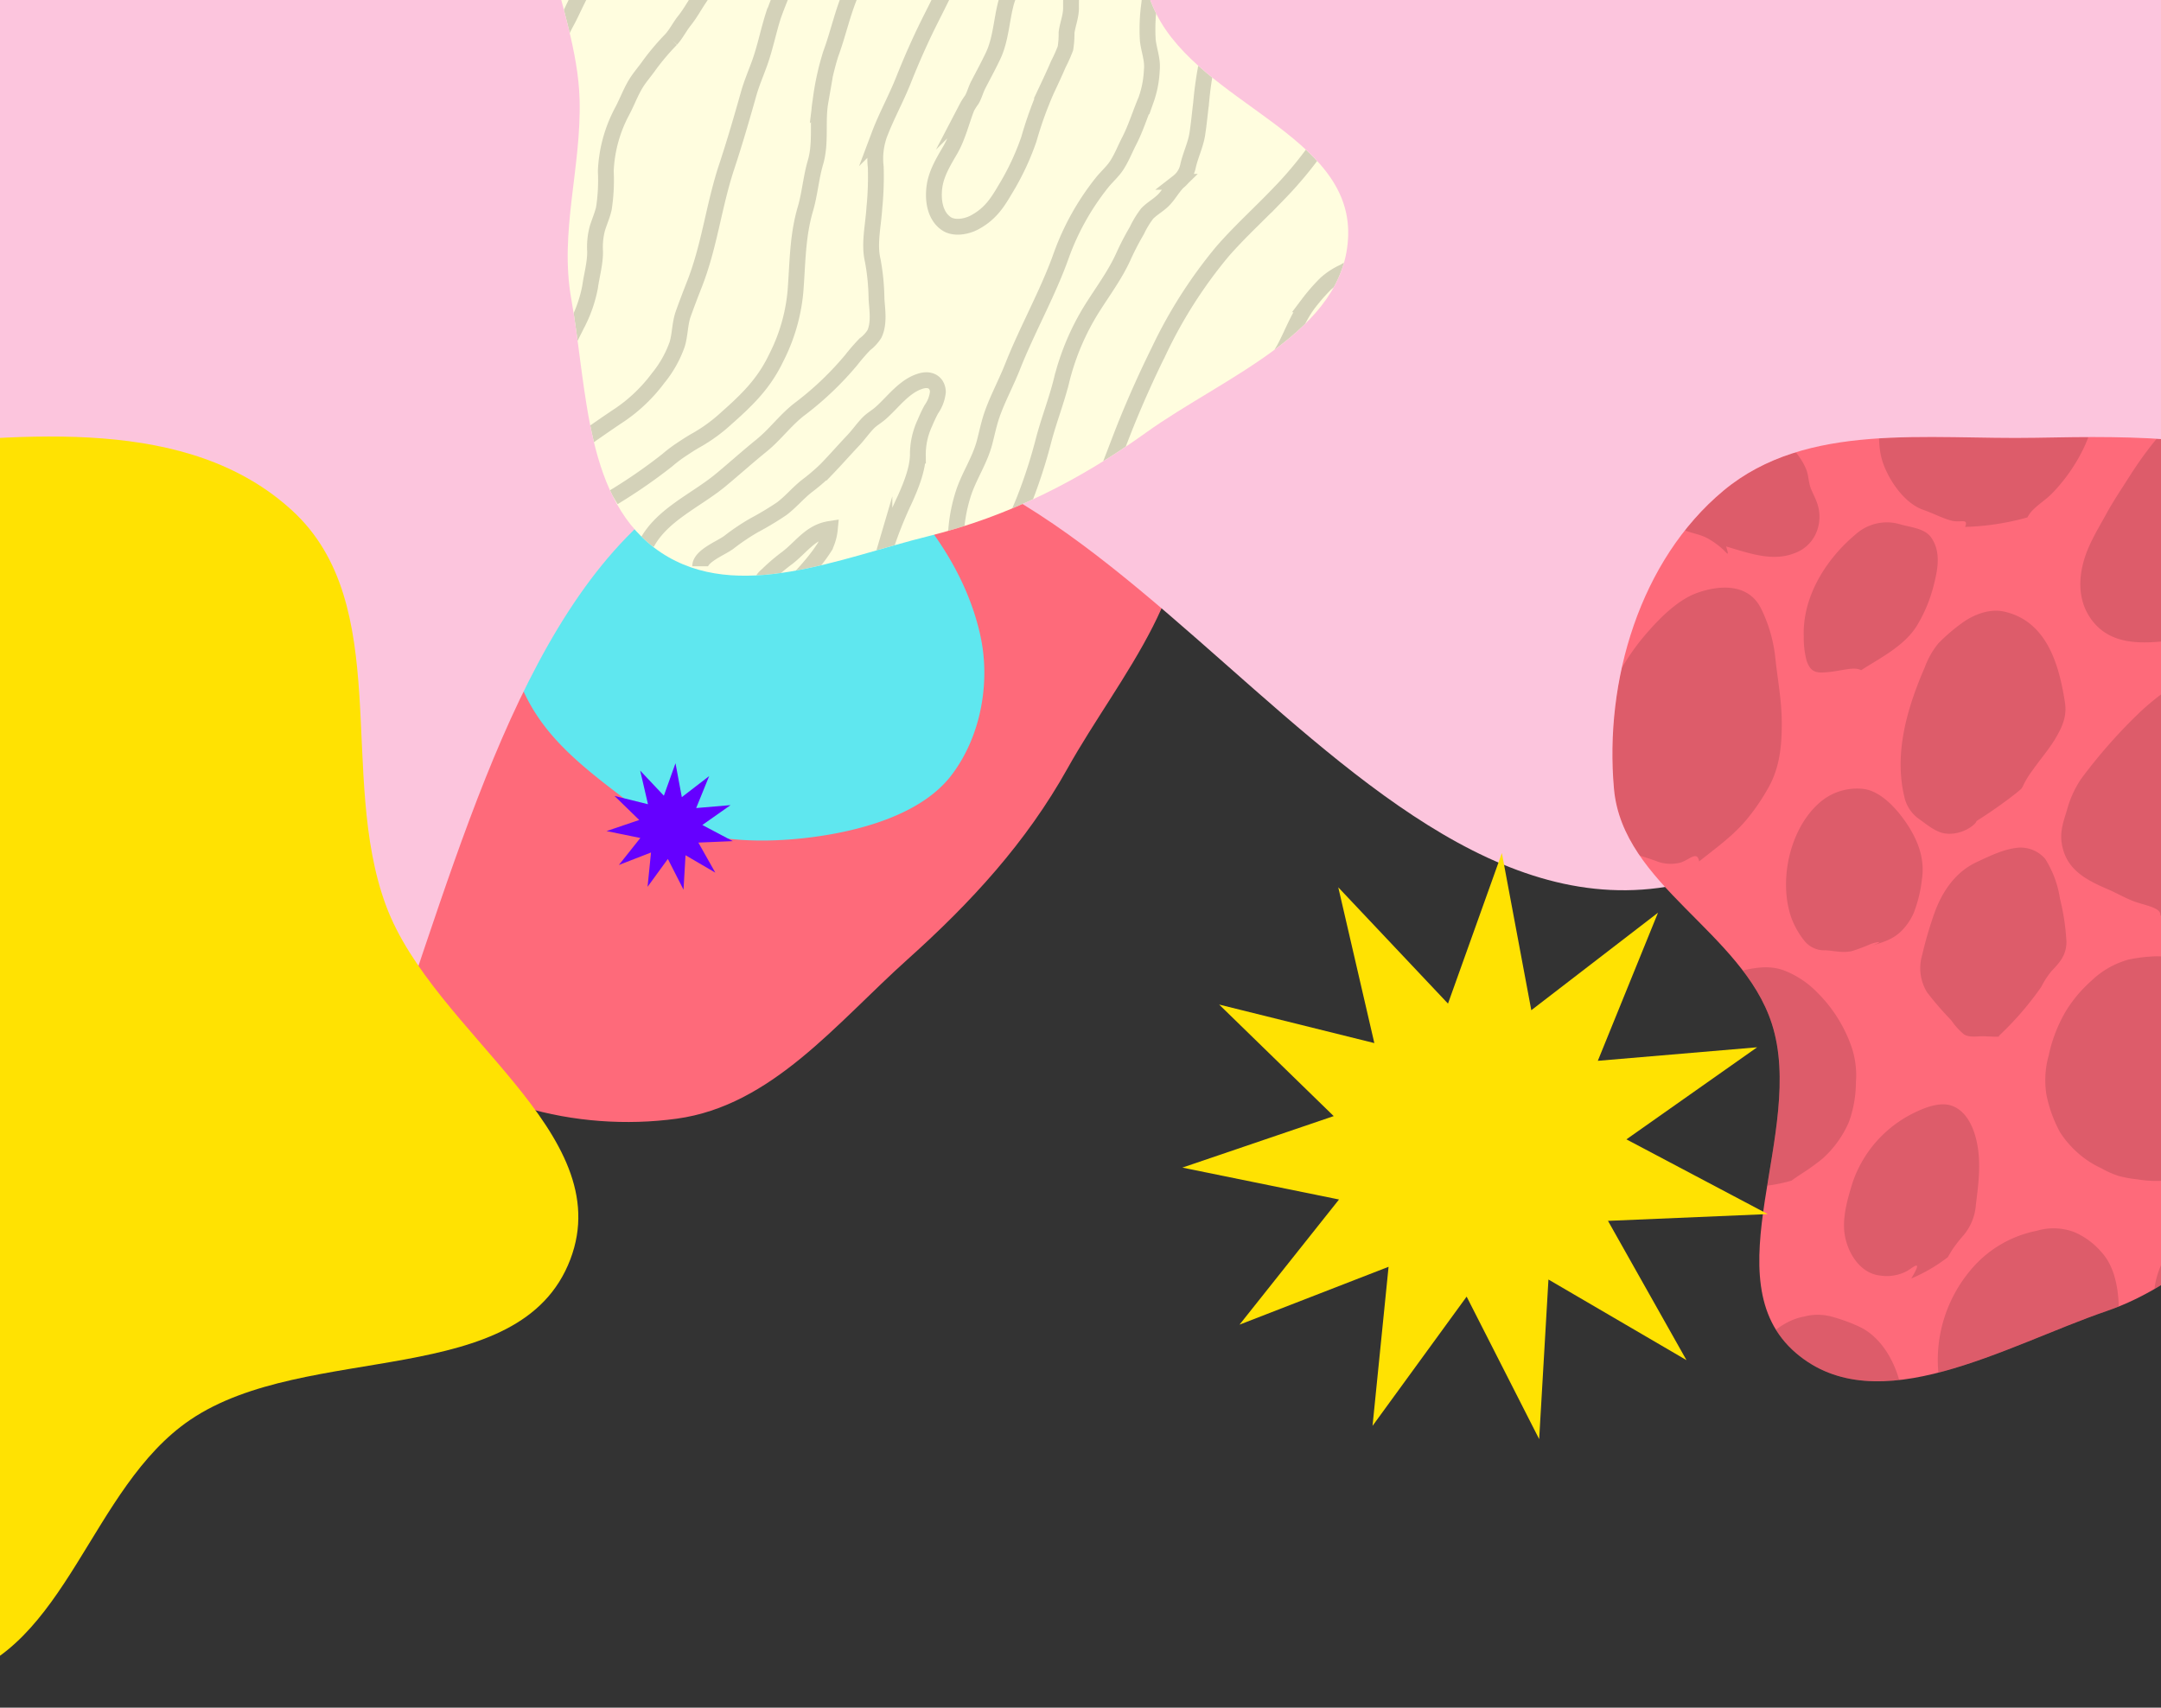 <svg xmlns="http://www.w3.org/2000/svg" xmlns:xlink="http://www.w3.org/1999/xlink" width="410" height="324" viewBox="0 0 410 324">
  <rect x="0" y="0" width="410" height="324" fill="#333333" stroke="none"/>
  <defs>
    <clipPath id="clip-path">
      <rect id="Rectangle_256" data-name="Rectangle 256" width="410" height="324" transform="translate(-1088 1720)" fill="none" stroke="#707070" stroke-width="1"/>
    </clipPath>
    <clipPath id="clip-path-2">
      <path id="Tracé_317" data-name="Tracé 317" d="M5364.144,6842.622c10.5-11.969,16.383-26.812,29.107-36.377,16.255-12.217,34.855-33.623,53.624-25.8,19.758,8.233,11.11,40.664,23.655,58.008,10.748,14.861,35.029,16.247,42.249,33.109,8.109,18.942,8.716,42.829-2.271,60.264-10.951,17.375-33.855,21.133-53.264,27.854-18.111,6.271-36.26,12.354-55.246,9.716-20.41-2.84-40.552-10.206-54.868-25.027-14.825-15.35-28.226-36.31-24.707-57.356,3.434-20.529,28-28.738,41.72-44.388" transform="translate(-5321.856 -6778.767)" fill="none"/>
    </clipPath>
    <clipPath id="clip-path-3">
      <path id="Tracé_315" data-name="Tracé 315" d="M6851.621,7358.639c18.116-2.738,30.467,18.443,43.575,31.243,11.168,10.908,20.183,22.937,26.51,37.206,7.041,15.876,18.836,33.49,11.9,49.412-6.958,15.976-28.021,19.114-44.373,25.134-12.168,4.48-24.913,2.432-37.614,5.05-17.583,3.621-33.955,19.222-50.856,13.174-17.3-6.193-26.289-25.611-32.372-42.954-6.188-17.648-11.976-38.96-1.869-54.693,10-15.569,35.316-9.388,50.143-20.461,15.194-11.353,16.2-40.278,34.956-43.11" transform="translate(-6761.031 -7358.397)" fill="none"/>
    </clipPath>
  </defs>
  <g id="Groupe_de_masques_17" data-name="Groupe de masques 17" transform="translate(1088 -1720)" clip-path="url(#clip-path)">
    <path id="Tracé_319" data-name="Tracé 319" d="M6209.468,5721.232c-19.007,2.6-40.509-2.839-53.536-16.922-12.5-13.511-8.552-34.494-10.9-52.747-1.849-14.347-4.864-28.283-1.342-42.313,3.729-14.854,10.329-29.009,21.795-39.163,12.266-10.857,27.619-18.38,43.984-19.067,16.788-.7,31.811,7.565,46.743,15.266,17.775,9.167,42.023,14.471,47.948,33.571,5.931,19.118-10.759,37.392-20.514,54.869-7.87,14.1-18.314,25.459-30.337,36.241-13.553,12.152-25.8,27.793-43.84,30.265" transform="translate(-7169.08 -3788.979)" fill="#fe6a7a"/>
    <path id="Tracé_2275" data-name="Tracé 2275" d="M6291.779,6012.805c-8.442-3.651-13.756-5.8-22.814-3.842a34.6,34.6,0,0,0-7.848,2.717c-5.9,2.841-11.282,7.447-16.235,11.71-8.7,7.5-12.667,17.756-14.211,29.025-1.35,9.883-1.465,24.488,5.423,32.612,5.979,7.047,15.655,11.012,24.717,10.993,23.114-.041,47.882-18.676,56.312-39.986a47.625,47.625,0,0,0,3.044-15.982c.025-5.265-2.3-8.119-5.837-11.574-3.711-3.633-6.649-7.93-11.42-10.375-3.456-1.769-7.41-2.585-11.024-3.991C6288.517,6012.8,6284.563,6010.241,6291.779,6012.805Z" transform="matrix(-0.208, -0.978, 0.978, -0.208, -5561.626, 9231.786)" fill="#5fe7ef"/>
    <path id="Tracé_320" data-name="Tracé 320" d="M6546.916,6617.352c55.893-13.488,31.84,118,71.07,160.767,46.383,50.563,162.532,27.542,168.65,100.555,6,71.559-106.755,84.52-148.265,142.8-34.4,48.3-25.757,122.653-68.684,161.851-49.268,44.994,38.205-109.661,0-161.851-52.32-71.485-103.9,19.96-156.19-51.55-50.6-69.2-186.984,42.481-239.843-24.611-38.965-49.454,20.5-154.586,77.718-181.164,64.2-29.825,127.343,87.952,190.921,56.373,65.884-32.732,34.624-186.286,104.622-203.174" transform="translate(4616.467 9361.924) rotate(-173)" fill="#fcc5dd"/>
    <g id="Groupe_398" data-name="Groupe 398" transform="matrix(-0.951, -0.309, 0.309, -0.951, -628.89, 2016.936)">
      <g id="Groupe_104" data-name="Groupe 104" clip-path="url(#clip-path-2)">
        <path id="Tracé_317-2" data-name="Tracé 317" d="M5216.939,6507.723c16.733-19.079,26.117-42.743,46.4-57.992,25.913-19.474,55.566-53.6,85.487-41.133,31.5,13.126,17.712,64.825,37.712,92.476,17.135,23.692,55.845,25.9,67.354,52.785,12.928,30.2,13.895,68.28-3.62,96.073-17.458,27.7-53.973,33.691-84.916,44.4-28.874,10-57.806,19.7-88.072,15.488-32.538-4.524-64.649-16.27-87.474-39.9-23.634-24.47-45-57.886-39.386-91.44,5.473-32.729,44.632-45.814,66.51-70.764" transform="translate(-5183.256 -6478.902)" fill="#fe6a7a"/>
        <g id="Groupe_103" data-name="Groupe 103" transform="translate(-73.388 -40.42)" opacity="0.13">
          <path id="Tracé_590" data-name="Tracé 590" d="M5368.244,7336.569a9.571,9.571,0,0,0-1.449,2.55c-.25.849-.5,1.7-.752,2.548a15.659,15.659,0,0,0-.559,5.667,8.578,8.578,0,0,0,1.537,4.407,8.468,8.468,0,0,0,3.152,2.65,13.686,13.686,0,0,0,4.442,1.424,9.5,9.5,0,0,0,3.989-.393,10.476,10.476,0,0,0,3.732-1.988,17.861,17.861,0,0,0,3.368-4.169,17.133,17.133,0,0,0,1.155-1.985,12.123,12.123,0,0,0,.827-2.506,11.262,11.262,0,0,0-6.453-12.787,8.35,8.35,0,0,0-6.594.079c-.6.254-1.119.646-1.705.927-.508.248-.993.544-1.474.842a13.646,13.646,0,0,0-2.032,1.227A7.647,7.647,0,0,0,5368.244,7336.569Z" transform="translate(-5283.513 -7182.77)"/>
          <path id="Tracé_591" data-name="Tracé 591" d="M5420.919,7145.935a20.708,20.708,0,0,0-1.478,2.069,19.534,19.534,0,0,0-1.085,2.238c-.4.956-.8,1.9-1.237,2.837-.541,1.15-.962,2.349-1.515,3.5a7.423,7.423,0,0,0-.872,2.447,6.655,6.655,0,0,0,.3,2.071,8.223,8.223,0,0,0,1.61,3.671,10.087,10.087,0,0,0,1.69,1.361,12.338,12.338,0,0,0,2.375,1.375c.927.387,1.9.641,2.835,1.024a13.816,13.816,0,0,0,2.161.706c1.7.4,3.222,1.2,5.024,1.153a4.252,4.252,0,0,0,1.792-.318,14.859,14.859,0,0,0,2.359-1.409,12.439,12.439,0,0,0,1.7-1.474c.872-.894,1.756-1.775,2.6-2.7a37.1,37.1,0,0,0,4.376-5.837,32.151,32.151,0,0,0,2.819-5.529,15.188,15.188,0,0,0,.832-5.853,8.014,8.014,0,0,0-1.472-4.8,23.054,23.054,0,0,0-3.38-3.171c-.6-.489-1.23-.956-1.871-1.395a11.7,11.7,0,0,0-2.158-1.257,9.137,9.137,0,0,0-7.842.618,13.321,13.321,0,0,0-1.891,1.26c-.682.563-1.337,1.156-2.027,1.707a29.473,29.473,0,0,0-2.827,2.481c-.427.438-.874.86-1.316,1.282-.328.315-.574.688-.887,1.019a6.738,6.738,0,0,0-.462.53C5420.866,7145.8,5420.837,7146.134,5420.919,7145.935Z" transform="translate(-5323.157 -7025.685)"/>
          <path id="Tracé_592" data-name="Tracé 592" d="M5488.042,7283.625c-.192,1.147-.3,2.295-.534,3.434a22.321,22.321,0,0,0-.389,2.872c-.08,1.14-.209,2.262-.388,3.392-.131.826-.358,1.627-.458,2.458q-.325,2.73-.548,5.474a29.991,29.991,0,0,0,0,3.58,19.258,19.258,0,0,0,.531,4.373,10.807,10.807,0,0,0,3.444,5.5,4.307,4.307,0,0,0,2.122.981,10.312,10.312,0,0,0,3.063-.123,20.021,20.021,0,0,0,2.781-.662,34.051,34.051,0,0,0,3.145-1.31,17.11,17.11,0,0,0,3.158-1.84,31.072,31.072,0,0,0,3.462-2.6,30.015,30.015,0,0,0,4.364-5c.638-.963,1.214-1.951,1.873-2.9.8-1.146,1.557-2.326,2.253-3.538.654-1.14,1.216-2.342,1.828-3.506a30.493,30.493,0,0,0,1.477-3.185,21.784,21.784,0,0,0,1.164-4.139,23.349,23.349,0,0,0,.426-5.823,14.632,14.632,0,0,0-.909-4.225,12.694,12.694,0,0,0-1.462-2.593,10.49,10.49,0,0,0-1.756-2.024,11.159,11.159,0,0,0-3.042-1.812,16.224,16.224,0,0,0-2.572-.744,8.574,8.574,0,0,0-2.923-.212,9.89,9.89,0,0,0-2.831.946,23.452,23.452,0,0,0-3.6,2.189c-1.789,1.274-3.6,2.521-5.367,3.827-1.567,1.16-3.3,2.053-4.813,3.3a17.5,17.5,0,0,0-2.739,2.678A3.82,3.82,0,0,0,5488.042,7283.625Z" transform="translate(-5380.219 -7132.952)"/>
          <path id="Tracé_593" data-name="Tracé 593" d="M5611,7053.887c-.915.375-3.361.922-3.821,1.971a10.137,10.137,0,0,0-.334,1.16c-.239.811-.594,1.583-.862,2.385-1.035,3.1-.546,6.205-.16,9.332a24.14,24.14,0,0,0,1.163,5.955,28.584,28.584,0,0,0,3.112,6.195,25.291,25.291,0,0,0,4.018,4.332,29.943,29.943,0,0,0,5.347,3.264,9.9,9.9,0,0,0,2.769,1.195,18.99,18.99,0,0,0,3.436.27,18.625,18.625,0,0,0,7.47-.866,29.22,29.22,0,0,0,4.78-2.2,16.442,16.442,0,0,0,5.448-5.961A25.836,25.836,0,0,0,5646.2,7074a27.992,27.992,0,0,0,.522-9.1,17.37,17.37,0,0,0-1.918-7.276,25.3,25.3,0,0,0-4.584-5.89,18.576,18.576,0,0,0-4.266-2.637,17.823,17.823,0,0,0-5.339-1.479,17.075,17.075,0,0,0-3.57-.372,21.287,21.287,0,0,0-3.544.474,22.078,22.078,0,0,0-5.927,1.751c-1.343.7-2.6,1.5-3.965,2.152-.8.378-1.565.791-2.33,1.229C5610.654,7053.213,5610.04,7053.613,5611,7053.887Z" transform="translate(-5476.481 -6954.272)"/>
          <path id="Tracé_594" data-name="Tracé 594" d="M5455.936,6920.327a28.654,28.654,0,0,0-3.46,1.39,5.936,5.936,0,0,0-1.693,1.484c-.864.958-1.714,1.925-2.528,2.931a29.273,29.273,0,0,0-4.791,14.049,11.7,11.7,0,0,0,1.813,6.06,14.05,14.05,0,0,0,7.581,6.125,10.415,10.415,0,0,0,2.885.3c.576.011,1.148.1,1.725.076a17.748,17.748,0,0,0,5.2-1.362,38.9,38.9,0,0,0,5.767-2.92,36.429,36.429,0,0,0,5.378-3.848,27.123,27.123,0,0,0,4.92-5.161,30.762,30.762,0,0,0,4.277-8.784c1.273-4.43,1.813-9.809-1.17-13.557a8.493,8.493,0,0,0-3.2-2.369,14.206,14.206,0,0,0-5.239-1.458,14.529,14.529,0,0,0-2.73.208c-.9.129-1.831.172-2.722.369a29.417,29.417,0,0,0-5.193,1.945,15.975,15.975,0,0,0-2.51,1.3c-.883.584-1.655,1.319-2.538,1.9C5456.241,6919.987,5454.577,6920.568,5455.936,6920.327Z" transform="translate(-5346.273 -6846.529)"/>
          <path id="Tracé_595" data-name="Tracé 595" d="M5272.479,7228.5c-1.291.919-3.675,2.1-4.334,3.823a13.275,13.275,0,0,1-.968,1.939,11.051,11.051,0,0,0-1.011,1.992,13.083,13.083,0,0,0-.456,3.162c-.131,1.812-.177,3.936.7,5.563a9.871,9.871,0,0,0,2.59,2.976,11.141,11.141,0,0,0,8.213,1.833c3.746-.617,6.575-4.383,8.428-7.441a55.533,55.533,0,0,0,3.512-6.315,21.979,21.979,0,0,0,1.449-5.9,8.737,8.737,0,0,0-.5-5.095,5.486,5.486,0,0,0-3.441-2.6,14.139,14.139,0,0,0-4.829-.2,11.29,11.29,0,0,0-5.4,1.616C5273.413,7225.826,5270.512,7228.56,5272.479,7228.5Z" transform="translate(-5203.253 -7094.93)"/>
          <path id="Tracé_596" data-name="Tracé 596" d="M5278.637,7014.185a29.77,29.77,0,0,0-3.5,4.664q-.335,1.072-.565,2.169c-.425,1.855-.763,3.729-1.192,5.581-.646,2.77-1.341,5.56-1.053,8.414.47,4.632,5.2,7.777,9.293,8.959,1.463.423,2.956.7,4.43,1.078a24.044,24.044,0,0,0,3.331.727,7.292,7.292,0,0,0,2.876-.143,20.937,20.937,0,0,0,2.382-1.051c1.9-.828,3.947-1.347,5.465-2.893a11.073,11.073,0,0,0,2.734-6.1,32.023,32.023,0,0,0,.463-6.762,49.137,49.137,0,0,0-.743-8.118c-.809-3.93-2.525-7.69-5.942-9.9a11.958,11.958,0,0,0-6.263-1.953,13.938,13.938,0,0,0-3.631.636,9.254,9.254,0,0,0-3.523,1.752,19.14,19.14,0,0,0-1.858,2.069C5280.477,7014.306,5279.458,7015.164,5278.637,7014.185Z" transform="translate(-5208.582 -6923.394)"/>
          <path id="Tracé_597" data-name="Tracé 597" d="M5177.724,7374.6q-2.262,2.765-4.24,5.735a6.126,6.126,0,0,0-.388,1.69,16.742,16.742,0,0,0-.088,3.816,14.186,14.186,0,0,0,2.144,6.158,24.838,24.838,0,0,0,6.142,6.3,37.709,37.709,0,0,0,6.508,3.992c4.481,2.154,10.312,3.336,14.582-.18a16.037,16.037,0,0,0,4.556-7.007,20.728,20.728,0,0,0,1.1-8.625c-.469-5.535-3.445-10.768-7.206-14.6a26.918,26.918,0,0,0-5.487-4.539,26.3,26.3,0,0,0-5.1-2.484,8.173,8.173,0,0,0-5.408.324,10.651,10.651,0,0,0-4.5,3.9c-1.187,1.606-2.388,3.19-3.557,4.806C5175.838,7375.179,5174.593,7376.215,5177.724,7374.6Z" transform="translate(-5128.698 -7209.452)"/>
          <path id="Tracé_598" data-name="Tracé 598" d="M5368.219,7497.726a28.3,28.3,0,0,0-3.481,4,25.832,25.832,0,0,0-1.731,3.235,16.334,16.334,0,0,0-1,7.69,17.67,17.67,0,0,0,6.024,12.141,32.137,32.137,0,0,0,5.383,3.32,20.958,20.958,0,0,0,6.966,2.619,19.828,19.828,0,0,0,7.113-.278,11.007,11.007,0,0,0,5.68-4.029c3.127-3.964,3.038-9.286,1.378-13.783a20.432,20.432,0,0,0-3.789-6.327,29.913,29.913,0,0,0-6.542-5.969,38.814,38.814,0,0,0-10-4.091,6.36,6.36,0,0,0-4.014.195C5368.92,7496.945,5367.433,7497.668,5368.219,7497.726Z" transform="translate(-5280.69 -7315.208)"/>
          <path id="Tracé_599" data-name="Tracé 599" d="M5593.5,7492.589a38.924,38.924,0,0,0-7.373,3.871,15.56,15.56,0,0,0-4.3,5.647c-1.164,2.5-1.1,5.263-.955,7.922.079,1.456.073,2.883.228,4.34.149,1.4.21,3.259.934,4.514s2.526,1.72,3.6,2.6a17.654,17.654,0,0,0,6.911,3.917c2.1.538,4.5,1.392,6.718,1.105a12.136,12.136,0,0,0,2.683-.818,15.584,15.584,0,0,0,3.461-1.6c2.231-1.548,3.919-4.258,5.175-6.612a23.246,23.246,0,0,0,2.248-6.118,19.035,19.035,0,0,0,.687-5.584,10.1,10.1,0,0,0-1.952-5.132,22.753,22.753,0,0,0-5.28-4.591,20.41,20.41,0,0,0-5.6-2.89C5597.126,7492.1,5593.276,7492.334,5593.5,7492.589Z" transform="translate(-5456.724 -7312.278)"/>
          <path id="Tracé_600" data-name="Tracé 600" d="M5702.091,7299.667c-3.847,3.084-9.137,6.29-11.85,10.739a10.477,10.477,0,0,0-1.175,5.782c.065,4.074.012,8.183.452,12.236.3,2.809,2.266,4.871,4.637,6.2a43.631,43.631,0,0,1,3.98,2.072c1.533,1.074,3.256,1.952,4.735,3.071,1.391,1.053,2.319,2.593,3.693,3.636,1.055.8,3.01,1.955,4.294,1.215,1.231-.708,2.146-2.3,2.947-3.426a48.655,48.655,0,0,0,4.088-6.331,100.237,100.237,0,0,0,6.534-15.2,19.842,19.842,0,0,0,.708-6.448c-.04-2.136.032-4.119-.91-6.067-2.236-4.628-6.45-5.355-11.086-5.78-1.946-.177-3.927-.637-5.878-.666C5705.229,7300.674,5702.271,7301.128,5702.091,7299.667Z" transform="translate(-5543.801 -7157.291)"/>
          <path id="Tracé_601" data-name="Tracé 601" d="M5682.732,6788.035c-1.121.853-5.4,3.551-6.751,5.445-.572.8-.953,1.827-1.475,2.677a12.719,12.719,0,0,0-2.1,5.844c-.306,3.957-.347,8.053,1.147,11.747,1.223,3.02,3.03,6.073,5.871,7.691a14.194,14.194,0,0,0,6.156,2.042,11.145,11.145,0,0,0,6.818-1.983,21.744,21.744,0,0,0,9.567-10.833,26.5,26.5,0,0,0,.019-20.133c-1.976-4.6-6.435-6.1-11.175-5.586a24.008,24.008,0,0,0-5.991,1.365,15.619,15.619,0,0,0-3.295,1.431C5680.9,6788.159,5680.437,6788.792,5682.732,6788.035Z" transform="translate(-5530.267 -6743.238)"/>
          <path id="Tracé_602" data-name="Tracé 602" d="M5513.16,6675.533c-3.293,1.979-5.583,3.1-7.584,6.229-.517.807-1.11,1.557-1.626,2.362a19.667,19.667,0,0,0-2.775,8.948c-.191,2.126-.272,4.472.8,6.371.7,1.24,1.476,2.472,2.292,3.636,2.148,3.064,4.986,4.156,8.664,4.434a12.584,12.584,0,0,0,9.719-4.078,50.108,50.108,0,0,0,7.673-12.626c2.095-4.75,3.606-10.705,2.026-15.755-.531-1.7-1.638-3.771-3.264-4.632-1.737-.918-4.013-.13-5.834.213-2.514.472-4.7.8-6.922,2.235a33.426,33.426,0,0,0-4.976,4.63C5510.716,6678.135,5509.748,6678.822,5513.16,6675.533Z" transform="translate(-5392.595 -6650.863)"/>
          <path id="Tracé_603" data-name="Tracé 603" d="M5685.025,6578.438a19.983,19.983,0,0,0-3.284,7.637l.362.983c.438,1.544.5,3.224.808,4.806a26.628,26.628,0,0,0,2.056,7.246,11.225,11.225,0,0,0,4.419,5.03,19.981,19.981,0,0,0,3.8,1.616c1.822.586,3.44,1.3,5.4.868a11.652,11.652,0,0,0,4.142-1.762c1.622-1.148,2.6-2.936,3.658-4.564.958-1.473,2.127-2.775,2.944-4.344a16.392,16.392,0,0,0,1.256-11.892c-1.007-3.274-2.353-6.3-5.236-8.19a21.954,21.954,0,0,0-7.843-3.3c-2.38-.459-4.079-.526-6.322.619C5687.3,6575.173,5684.782,6578.085,5685.025,6578.438Z" transform="translate(-5537.913 -6572.26)"/>
          <path id="Tracé_604" data-name="Tracé 604" d="M5515.529,7683.361a53.849,53.849,0,0,0-6.909,8.136q-.289,1-.517,2.019a23.628,23.628,0,0,0-.81,4.726c-.174,3.419.06,7.615,1.532,10.7,2.516,5.273,8.575,9.093,13.5,11.626a19.012,19.012,0,0,0,9.071,2.46c3.628-.041,7.912-.846,10.679-3.439,3.907-3.662,7.856-8.87,8.067-14.43a19.671,19.671,0,0,0-1.105-6.394c-.529-1.8-1.774-3.04-2.764-4.564-2.56-3.936-6.538-6.5-10.714-8.381-1.55-.7-2.814-1.761-4.339-2.469a21.9,21.9,0,0,0-5.548-1.878C5521.708,7680.815,5516.768,7682.166,5515.529,7683.361Z" transform="translate(-5397.57 -7464.227)"/>
          <path id="Tracé_605" data-name="Tracé 605" d="M5757.088,7550.348a46.305,46.305,0,0,0-4.625,6.992,17.438,17.438,0,0,1-.364,2.621,39.733,39.733,0,0,1-1.607,5.484c-1.284,3.594-3.177,6.852-4.021,10.6-1.918,8.51,3.03,16.982,10.448,20.559,4.064,1.957,9.434.079,12.306-3.345,5.048-6.015,8.081-13.364,10.013-20.888.7-2.712,1.5-5.494,2.015-8.244.422-2.248.977-4.632,1.2-6.894.512-5.129-.724-10.361-5.1-13.252-3.939-2.6-8.256-1.728-12.441-.057C5759.618,7546.041,5751.695,7550.331,5757.088,7550.348Z" transform="translate(-5589.64 -7352.461)"/>
          <path id="Tracé_606" data-name="Tracé 606" d="M5912.941,7314.833a88.123,88.123,0,0,0-5.46,7.263c-.833,1.328-.8,1.077-.933,2.185a17.2,17.2,0,0,1-.754,3c-.753,2.477-1.837,4.973-2.359,7.5-.487,2.355-.638,4.415.473,6.619,3.25,6.448,8.008,13.626,16.275,12.868,2.873-.265,5.41-2.347,7.033-4.621a34.68,34.68,0,0,0,3.032-5.008,15.914,15.914,0,0,0,1.027-5.028c.788-8.279.6-17.233-3.88-24.587a6.946,6.946,0,0,0-3.916-3.159c-1.705-.528-3.814-1.438-5.636-1.1C5914.522,7311.393,5912.746,7314.427,5912.941,7314.833Z" transform="translate(-5715.917 -7166.163)"/>
          <path id="Tracé_607" data-name="Tracé 607" d="M5839.741,7132.908a58.612,58.612,0,0,0-4.787,11.349,17.022,17.022,0,0,1-.935,3.483c-1.038,2.113-1.719,3.78-.98,6.112a42.3,42.3,0,0,0,3.7,7.416,19.572,19.572,0,0,0,5.007,6.334,6.2,6.2,0,0,0,5.447.47c2.563-1.078,4.765-3.241,6.756-5.1,3.234-3.024,4.462-7.3,4.61-11.626a75.9,75.9,0,0,0-.251-8.338,8.757,8.757,0,0,0-3.059-6.41,59.96,59.96,0,0,0-6-3.627,12.955,12.955,0,0,0-3.128-1.8c-1.271-.319-2.593.512-3.789.844C5840.678,7132.471,5839.159,7132.88,5839.741,7132.908Z" transform="translate(-5659.347 -7021.715)"/>
          <path id="Tracé_608" data-name="Tracé 608" d="M5845.242,6884.756a30.844,30.844,0,0,0-5.344,5.991c-.108.526-.229,1.049-.36,1.57a26.2,26.2,0,0,1-1.193,3.3,10.154,10.154,0,0,0-.436,6.238c.752,3.876,1.443,7.653,3.378,11.131,1.385,2.494,3.761,5.314,6.894,5.32,2.6.007,5.289-2.455,7.006-4.238a22.905,22.905,0,0,0,6.274-15.6c-.05-2.851-.149-6.041-1.2-8.741-1.379-3.544-5.154-7.1-9.18-6.276a8.184,8.184,0,0,0-4.652,2.424C5845.516,6886.9,5844.238,6889.219,5845.242,6884.756Z" transform="translate(-5663.284 -6822.446)"/>
          <path id="Tracé_609" data-name="Tracé 609" d="M5989.039,7169.872c-2.449,1.731-3.949,2.846-4.938,5.7a11.175,11.175,0,0,0-.575,2.646,25.555,25.555,0,0,0,.5,6.5c.609,3.693,2.793,6.539,5.667,8.878,2.521,2.052,6.567,4.563,10,4.022a10.782,10.782,0,0,0,7.253-5.014c3.908-6.442,2.922-16.495-1.577-22.455a15.568,15.568,0,0,0-3.932-3.557,4.822,4.822,0,0,0-4.212-.34c-1.641.418-3.336.507-4.824,1.42a37.344,37.344,0,0,0-2.982,2.391C5988.483,7170.781,5987.1,7171.447,5989.039,7169.872Z" transform="translate(-5780.579 -7049.734)"/>
          <path id="Tracé_610" data-name="Tracé 610" d="M5993.375,6874.742a30.268,30.268,0,0,0-5.729,3.041q-.728,1.006-1.519,1.967a45.252,45.252,0,0,0-2.754,3.761,19.882,19.882,0,0,0-2.648,8.241,22.446,22.446,0,0,0,1.082,7.616,16.762,16.762,0,0,0,2.794,6,26.989,26.989,0,0,0,9.431,7.879,17.613,17.613,0,0,0,7.215,2.028c3.937.212,7.2-2.265,10.39-4.2,6.982-4.227,13.5-10.428,15.557-18.614a52.325,52.325,0,0,0,1.264-16.678c-.383-4.941-1.053-10.055-5.728-12.763-4.826-2.8-12.085-1.539-16.7,1.121a47.613,47.613,0,0,0-9.5,6.763c-1.842,1.782-3.545,3.684-5.539,5.306C5989.6,6877.339,5988.42,6878.223,5993.375,6874.742Z" transform="translate(-5778.335 -6804.841)"/>
          <path id="Tracé_611" data-name="Tracé 611" d="M5852.512,6632.25a23.263,23.263,0,0,0-5.689,3.078,8.851,8.851,0,0,1-1.45,1.861,30.215,30.215,0,0,0-2.778,3.342,18.934,18.934,0,0,0-3.2,8.829,22.093,22.093,0,0,0,3.437,12.952c2.276,3.421,5.874,6.636,10.1,7.271a32.663,32.663,0,0,0,5.685.233,10.083,10.083,0,0,0,5.119-1.617c3.948-2.089,6.492-7.151,7.744-11.3,1.788-5.931,3.021-13.186-.241-18.754a21.262,21.262,0,0,0-3.906-5.151c-1.6-1.445-3.467-1.82-5.513-2.115C5858.48,6630.391,5854.118,6629.792,5852.512,6632.25Z" transform="translate(-5664.659 -6619.052)"/>
          <path id="Tracé_612" data-name="Tracé 612" d="M6074.381,6586.12c-1.744,2.463-4.98,6-5.976,9.246a25.607,25.607,0,0,0-1.045,5.328,43.7,43.7,0,0,0-.043,9.692c.422,3.192.376,6.877,1.889,9.8a11.653,11.653,0,0,0,5.4,5.078c5.3,2.525,10.321-.434,14.985-2.85,5.934-3.07,11.513-8.693,13.22-15.311a18.82,18.82,0,0,0-2.9-15.37c-1.375-1.783-2.64-3.936-4.439-5.311a12.556,12.556,0,0,0-4.126-1.982,25.646,25.646,0,0,0-10.253-1.06,6.9,6.9,0,0,0-3.379,1.579,24.4,24.4,0,0,1-2.639,1.683C6074.015,6587.209,6072.545,6587.713,6074.381,6586.12Z" transform="translate(-5847.814 -6581.083)"/>
          <path id="Tracé_613" data-name="Tracé 613" d="M5982.106,7599.658a48.654,48.654,0,0,0-10.688,5.367,5.974,5.974,0,0,1-.493,1.547c-.717,1.467-1.818,2.756-2.547,4.226a32.686,32.686,0,0,0-3.082,10.27c-.841,7.229.727,15.879,4.738,22.02,1.8,2.749,3.537,5.051,6.5,6.662,2.369,1.289,5.263,1.13,7.873.882a20.392,20.392,0,0,0,12.5-6c5.264-5.2,7.688-13.025,7.457-20.3-.189-6.014-.027-13.624-4.128-18.5-2.246-2.673-6.04-5.487-9.612-5.549-1.86-.032-3.774-.387-5.623-.3C5983.165,7600.055,5981.987,7601.539,5982.106,7599.658Z" transform="translate(-5765.79 -7398.564)"/>
          <path id="Tracé_614" data-name="Tracé 614" d="M6071.4,7424.318c-2.721,3.332-6.36,6.87-7.448,11.279a27.837,27.837,0,0,0-.678,8.188c.2,3.1.555,6.494,3.231,8.558,1.7,1.309,4.257.667,6.276.593a8.866,8.866,0,0,0,7.529-4.345c3.925-6.223,6.027-14.41,3.421-21.557a17.044,17.044,0,0,0-1.969-4.259c-1.1-1.4-1.988-1.7-3.579-1.115C6075.009,7422.837,6073.109,7424.617,6071.4,7424.318Z" transform="translate(-5844.726 -7255.178)"/>
          <path id="Tracé_615" data-name="Tracé 615" d="M6162.067,7200.427c-2.42,3.69-4.845,6.892-6.354,10.969a40.436,40.436,0,0,0-1.872,6.691c-.795,4.345.2,8.48,1.583,12.585,1.258,3.728,3.153,7.19,4.761,10.77a27.669,27.669,0,0,0,5.605,8.305c3.735,3.722,8.769,1.821,12.428-1.021,2.887-2.241,5-6.264,6.434-9.572a42.263,42.263,0,0,0,2.975-9.654c.945-5.216,1.936-10.931,1.245-16.227-.679-5.215-2.957-12.863-8.213-15.211-1.58-.7-4.122-.155-5.863-.114-1.614.039-3.17.067-4.778.027a7.467,7.467,0,0,0-4.689,1.166C6163.868,7200.224,6163.069,7202.278,6162.067,7200.427Z" transform="translate(-5917.379 -7075.285)"/>
          <path id="Tracé_616" data-name="Tracé 616" d="M6202.915,7505.051c-4.191.141-9.11-.124-12.608,2.7a7.033,7.033,0,0,0-2.877,5.738,7.8,7.8,0,0,0,1.659,4.795c.651.874,1.472,1.57,2.12,2.444.637.859.98,1.912,1.634,2.752,2.09,2.679,6.018,4.375,9.038,5.768,3.584,1.651,6.873,3.411,10.938,2.657,8.766-1.629,10.374-10.46,7.357-17.784-1.371-3.328-3.575-6.726-7-8.162-2.07-.87-4.257-.12-6.423-.521a15.374,15.374,0,0,1-3.372-1.07C6202.372,7503.919,6201.563,7503.188,6202.915,7505.051Z" transform="translate(-5944.621 -7321.503)"/>
          <path id="Tracé_617" data-name="Tracé 617" d="M5844.47,7844.131c-3.984,4.167-10.378,9.039-10.6,15.588a30.411,30.411,0,0,0,1.7,10.322c1.74,5.252,5.357,11.766,10.793,13.85,4.979,1.908,9.736,1.918,14.394-.669,4.362-2.422,6.469-8.013,7.1-12.7.363-2.706-.286-5.015-1.066-7.618a44.378,44.378,0,0,0-2.582-7.7,44.991,44.991,0,0,0-5.782-8.356c-1.687-1.977-3.422-4.263-6.08-4.858C5848.327,7841.091,5844.352,7844.877,5844.47,7844.131Z" transform="translate(-5660.256 -7593.353)"/>
          <path id="Tracé_618" data-name="Tracé 618" d="M6040.73,7882.373a44.988,44.988,0,0,0-7.07,7.928,13.95,13.95,0,0,1-.377,1.781,14.273,14.273,0,0,0-.31,10.558,35.449,35.449,0,0,0,5,9.633,28.877,28.877,0,0,0,5.581,6.4c4.087,3.268,7.853,5.847,13.2,4.465a11.746,11.746,0,0,0,8.7-8.5,37.5,37.5,0,0,0-.288-15.8c-1.2-5.1-3.646-10.571-7.947-13.8-3.141-2.362-7.547-1.784-11.134-3.036-1.58-.552-2.886-1.15-4.546-.552C6040.212,7881.925,6039.13,7883.109,6040.73,7882.373Z" transform="translate(-5819.767 -7624.995)"/>
          <path id="Tracé_619" data-name="Tracé 619" d="M5021.14,7221.275q-3.758,2.257-7.288,4.853c-.238.53-.5,1.047-.78,1.555a8.96,8.96,0,0,0-1.532,3.182,14.554,14.554,0,0,0,.438,4.23,40.861,40.861,0,0,0,.984,4.907c.847,2.845,1.865,5.708,4.434,7.426,2.251,1.5,4.952,1.819,7.537,2.436,2.869.688,5.653.019,8.439-.709a43.971,43.971,0,0,0,7.973-2.644,30.3,30.3,0,0,0,4.914-2.758,19.466,19.466,0,0,0,4.558-5.607,23.422,23.422,0,0,0,2.863-6.623c.471-1.719,1.246-3.553,1.13-5.353-.347-5.379-4.08-9.644-8.571-12.256-5.021-2.918-10.795-1.232-15.848.6a37.894,37.894,0,0,0-6.629,2.889C5021.742,7218.6,5019.958,7220.438,5021.14,7221.275Z" transform="translate(-4998.852 -7087.053)"/>
          <path id="Tracé_620" data-name="Tracé 620" d="M5133.578,7596.757c-3.783,3.225-8.083,6.225-11.09,10.254-1.435,1.921-2.945,3.763-4.409,5.659-2.464,3.2-4.308,6.381-4.034,10.508.351,5.3,3.465,8.722,7.893,11.3a12.764,12.764,0,0,0,5.264,1.272c2.176.215,4.06-.487,6.135-1.046a26.591,26.591,0,0,0,13.483-8.566,117.028,117.028,0,0,0,9.189-15.563c2.087-4.709,2.894-10.705.668-15.519a6.308,6.308,0,0,0-3.769-3.719c-2.533-.733-5.42-.087-7.843.723C5139.463,7593.938,5134.145,7597.5,5133.578,7596.757Z" transform="translate(-5081.311 -7391.614)"/>
          <path id="Tracé_621" data-name="Tracé 621" d="M4949.953,7417.234c-1.517,3.8-3.95,7.756-2.684,11.95a11.251,11.251,0,0,0,2.791,4,22.213,22.213,0,0,0,6.658,5.441,10.371,10.371,0,0,0,8.23.224c1.418-.591,2.909-1.042,4.295-1.717a14.192,14.192,0,0,0,3.384-2.712c2.677-2.61,3.125-5.769,2.649-9.266a12.753,12.753,0,0,0-2.074-5.227,15.463,15.463,0,0,0-4.973-5.19,15,15,0,0,0-3.582-2.066,14.569,14.569,0,0,0-3.6-.387c-2.372-.1-4.585-.532-6.933-.086a4.6,4.6,0,0,0-2.345,1.382C4950.4,7415.008,4949.275,7416.825,4949.953,7417.234Z" transform="translate(-4946.916 -7247.636)"/>
          <path id="Tracé_622" data-name="Tracé 622" d="M6241.591,6913.259c-1.536,1.128-7.574,4.559-8.639,7.332a11.743,11.743,0,0,0-.542,3,27.284,27.284,0,0,0,.6,7.531c.672,3.423,2.283,7.186,5.133,9.3,2.916,2.167,6.557,4.214,10.107,2.326a22.721,22.721,0,0,0,7.244-6.177c2.938-3.884,4.392-8.713,2.908-13.549a15.943,15.943,0,0,0-7.075-9.046c-2.095-1.321-3.6-2.337-6.122-2.329C6241.857,6911.666,6240.068,6914.3,6241.591,6913.259Z" transform="translate(-5980.738 -6845.222)"/>
          <path id="Tracé_623" data-name="Tracé 623" d="M6240.077,6760.216c-2.446,1.128-5.959,1.913-7.346,4.455a22.309,22.309,0,0,0-1.671,3.32,5.815,5.815,0,0,0,.076,4.665c1.046,2.013,3.378,3.323,5.255,4.4,3.551,2.045,7.317.76,10.972-.345,1.941-.588,4-.847,5.979-1.248a13.337,13.337,0,0,0,3.6-.919c2.63-1.476,3.11-5.925,2.994-8.615-.14-3.274-1.257-7.469-3.619-9.819-2.179-2.167-5.371-4.826-8.589-3.273-1.848.893-3.426,3.259-4.962,4.607a18.2,18.2,0,0,0-2.334,2.563C6239.592,6761.081,6238.469,6761.977,6240.077,6760.216Z" transform="translate(-5979.349 -6717.121)"/>
          <path id="Tracé_624" data-name="Tracé 624" d="M6398.944,6825.112c-2.2,2.417-6.875,6.208-7.6,10-.284,1.49-.653,2.923-.833,4.436a76.505,76.505,0,0,0-.5,10.322,37.426,37.426,0,0,0,4.3,16.9c1.9,3.566,5.206,9.063,9.814,8.938a16.748,16.748,0,0,0,6.28-2.007,20.037,20.037,0,0,0,5.387-3.981,26.664,26.664,0,0,0,7.186-14.7c.862-7.332-.908-14.861-3.393-21.689-1.151-3.167-2.386-5.905-5.152-8a20.316,20.316,0,0,0-4.7-2.779c-1.619-.614-4.022-1.459-5.8-1.157C6400.766,6821.924,6398.255,6825.61,6398.944,6825.112Z" transform="translate(-6107.541 -6772.574)"/>
          <path id="Tracé_625" data-name="Tracé 625" d="M6307.572,7095.788a20.2,20.2,0,0,0-5.5,7.527l.469,1.558a39.332,39.332,0,0,0,2.382,5.867c1.772,3.5,3.617,7,5.48,10.447a33.724,33.724,0,0,0,11.553,12.3,22.312,22.312,0,0,0,8.282,3.569c2.1.332,3.676-.546,5.538-1.453,2.025-.986,3.6-1.483,4.63-3.58,1.277-2.6,1.49-5.661,1.7-8.507.408-5.694-1.512-11.637-4.1-16.671a35.744,35.744,0,0,0-4.464-6.2c-1.6-1.957-2.664-4.481-4.6-6.134-2.746-2.337-7.374-3.4-10.744-4.437C6311.564,7088.045,6306.57,7096.728,6307.572,7095.788Z" transform="translate(-6036.83 -6988.475)"/>
          <path id="Tracé_626" data-name="Tracé 626" d="M6379.717,7386.8c-.851.875-8.6,7.494-9.3,10.945-.17.842-.148,1.733-.306,2.593a15.375,15.375,0,0,0,.147,6.843c.967,3.4,3.481,6.941,5.72,9.631,2.4,2.877,5.577,6.453,9.613,6.364a11.7,11.7,0,0,0,10.361-6.056c2.964-4.847,4.353-11.712,1.657-17.062-1.694-3.361-4.641-5.335-7.381-7.725a15,15,0,0,0-7.305-3.447C6381.879,7388.692,6378.009,7387.847,6379.717,7386.8Z" transform="translate(-6091.298 -7227.37)"/>
          <path id="Tracé_627" data-name="Tracé 627" d="M6373.067,7605.257c-2.06,3.043-4.609,5.928-5.173,9.615a9.273,9.273,0,0,0,.439,4.17,14.157,14.157,0,0,0,4.7,7.307c1.628,1.334,3.778,3.211,6.029,3.125,2.948-.113,5.164-2.041,6.766-4.373,3.971-5.775,4.424-15.042-1.378-19.819a9.607,9.607,0,0,0-7.324-1.893C6373.583,7603.883,6371.865,7605.788,6373.067,7605.257Z" transform="translate(-6089.698 -7401.484)"/>
        </g>
      </g>
    </g>
    <path id="Tracé_316" data-name="Tracé 316" d="M5660.761,7659.245c-4.626-23.069,6.814-48.65,24.255-64.441,16.385-14.834,41.142-11.451,63.023-14.576,17.585-2.515,34.215-2.77,51.956-1.867,25.307,1.286,54.408-8.184,73.7,8.248,19.69,16.769,20.373,46.789,21.27,72.637.923,26.658,2.924,57.7-16.108,76.389-18.792,18.449-50.679,6-75.812,13.87-24.679,7.725-45.205,41.856-68.854,31.4-24.462-10.812-12.792-50.709-26.611-73.6-11.845-19.624-42.3-25.582-46.811-48.056" transform="translate(-8449.935 8092.512) rotate(-93)" fill="#ffe202"/>
    <g id="Groupe_399" data-name="Groupe 399" transform="matrix(-0.174, 0.985, -0.985, -0.174, -816.212, 1675.41)">
      <g id="Groupe_114" data-name="Groupe 114" clip-path="url(#clip-path-3)">
        <path id="Tracé_315-2" data-name="Tracé 315" d="M6747.145,7186.263c25.3-3.822,42.546,25.755,60.85,43.63,15.594,15.23,28.183,32.025,37.021,51.952,9.83,22.171,26.3,46.767,16.618,69-9.717,22.309-39.127,26.691-61.962,35.1-17,6.256-34.789,3.4-52.528,7.051-24.551,5.058-47.414,26.84-71.015,18.4-24.164-8.646-36.714-35.763-45.206-59.98-8.641-24.642-16.721-54.4-2.609-76.374,13.964-21.741,49.317-13.109,70.019-28.574,21.216-15.849,22.628-56.24,48.813-60.2" transform="translate(-6655.524 -7228.777)" fill="#fffddf"/>
        <g id="Groupe_113" data-name="Groupe 113" transform="translate(-28.019 -46.815)" opacity="0.17">
          <path id="Tracé_628" data-name="Tracé 628" d="M7028.057,7243.476c-13.409-2.512-24.388-3.431-36.112-9.95a96.767,96.767,0,0,0-14.982-7.272c-8.828-3.143-16.826-5.925-24.293-12.128-10.471-8.7-23.143-14.642-35.253-20.4-6.1-2.9-11.7-5.912-18.27-7.651-6.83-1.806-12.827-2.609-19.4-5.81-9.411-4.582-19.988-6.879-29.9-10.288" transform="translate(-6799.762 -7169.973)" fill="none" stroke="#000" stroke-miterlimit="10" stroke-width="3"/>
          <path id="Tracé_629" data-name="Tracé 629" d="M7009.533,7309.667a49.022,49.022,0,0,1-11.827-1.105,28.318,28.318,0,0,0-5.58-.532A28.568,28.568,0,0,1,6985.6,7307c-2.332-.635-4.646-.916-6.941-1.761-3.8-1.4-7.447-3.238-11.224-4.68a104.037,104.037,0,0,0-12.25-3.7,32.6,32.6,0,0,1-8.723-3.271c-.8-.45-1.631-.931-2.39-1.454-1.59-1.1-2.7-2.74-4.257-3.9a47.875,47.875,0,0,0-12.991-7.259c-3.051-1.013-6.2-1.5-9.128-2.955a36.993,36.993,0,0,1-4.4-2.633,13.231,13.231,0,0,1-2.863-3.055c-3.19-3.859-8.007-5.425-11.812-8.4-1.056-.824-1.829-1.858-2.949-2.628a19.171,19.171,0,0,0-3.353-1.752c-2.8-1.212-5.866-1.213-8.774-2.086-2-.6-3.64-1.876-5.683-2.331-3.306-.737-6.533-1.637-9.839-2.448-2.473-.6-4.841-1.6-7.325-2.162-2.922-.658-5.923-.893-8.8-1.827-2.848-.924-5.79-2.128-8.752-2.434-2.227-.232-4.408-.511-6.619-.861a24.209,24.209,0,0,1-3.088-.4,33.557,33.557,0,0,0-3.465-.869" transform="translate(-6784.823 -7225.712)" fill="none" stroke="#000" stroke-miterlimit="10" stroke-width="3"/>
          <path id="Tracé_630" data-name="Tracé 630" d="M6983.336,7374.744c-6.081-.767-12.162-1.733-18.24-2.442-3.692-.433-7.3-.9-10.755-2.567-3.815-1.839-7.557-2.274-11.6-3.229-3.48-.819-6.857-2.147-10.342-2.938-3.662-.833-7.382-1.447-11.058-2.241-4.732-1.022-9.407-2.21-14.074-3.573a88.917,88.917,0,0,1-20.726-8.6c-4.366-2.626-8.44-5.811-12.7-8.649a72.936,72.936,0,0,0-11.473-6.361c-4.826-2.1-9.531-4.8-14.513-6.386-2.988-.953-6.031-1.684-8.979-2.775-3.587-1.328-7.245-2.737-10.889-3.843-5.562-1.687-11.26-3.069-16.908-4.235a16.878,16.878,0,0,0-5.343-.554,11.446,11.446,0,0,1-2.864-.041c-1.534-.2-3.655-.083-4.986-1.061" transform="translate(-6760.717 -7279.152)" fill="none" stroke="#000" stroke-miterlimit="10" stroke-width="3"/>
          <path id="Tracé_631" data-name="Tracé 631" d="M6969.283,7505.729a30.351,30.351,0,0,1-11.034-1.438c-1.481-.533-2.855-1.451-4.365-1.871a48.816,48.816,0,0,0-12.62-1.414c-4.567-.013-8.919-1.312-13.4-2.239a97.339,97.339,0,0,0-11.614-1.6c-3.94-.322-7.842-1.123-11.774-1.383a46.972,46.972,0,0,1-14.506-3.341c-3.461-1.416-6.853-3.112-10.416-4.055a51.37,51.37,0,0,1-5.545-1.723,17.671,17.671,0,0,1-3.525-1.373c-1.183-.8-2.054-1.989-3.32-2.78-1.151-.719-2.531-1.19-3.621-1.974a5.059,5.059,0,0,0-3.2-1.3c-2.142-.08-4.263-.727-6.387-.678-1.952.043-3.909.207-5.866.313a69.068,69.068,0,0,1-8.454.229c-3.017-.2-5.786.375-8.762.372-2.221,0-4.328.272-6.586.112-5.09-.363-10.207-.839-15.3-1.044-5.593-.224-11.079.17-16.652-.688a48.487,48.487,0,0,0-5.389-.863c-.837-.034-1.644-.285-2.472-.4-.625-.085-1.234.25-1.779-.211-.086-.167-.045-.284.123-.347" transform="translate(-6749.268 -7399.987)" fill="none" stroke="#000" stroke-miterlimit="10" stroke-width="3"/>
          <path id="Tracé_632" data-name="Tracé 632" d="M6785.536,7359.315c6.642,1.943,13.279,3.911,19.973,5.58,3.872.966,7.816,1.345,11.668,2.4,5,1.373,11.125,2.19,15.462,5.507,1.494,1.14,2.576,3.553,1.566,5.242-1.277,2.138-4.709,1.811-6.829,1.564-2.139-.249-4.209-1.03-6.344-1.156a31.127,31.127,0,0,1-5.771-1.193c-1.613-.405-3.177-.568-4.763-1.121a26.165,26.165,0,0,0-5.035-1.615,33.6,33.6,0,0,1-6.22-1.081,13.8,13.8,0,0,0-4.183-.653,20.862,20.862,0,0,0-4.69-.172,13.669,13.669,0,0,1-3.036.246C6786.289,7372.829,6785.115,7372.892,6785.536,7359.315Z" transform="translate(-6751.362 -7312.272)" fill="none" stroke="#000" stroke-miterlimit="10" stroke-width="3"/>
          <path id="Tracé_633" data-name="Tracé 633" d="M6961.516,7556.015c-3.985-1.561-7.676-3.195-11.736-4.043-1.22-.254-2.469-.431-3.667-.741-1.823-.473-3.662-1.1-5.53-1.4a28.19,28.19,0,0,0-7.149-.12,29.8,29.8,0,0,1-8.216-.2c-3.182-.583-6.205-1.873-9.427-2.151-1.875-.161-3.795-.194-5.661-.507-3.2-.542-6.31-1.58-9.491-2.231-7.594-1.552-15.055-4.231-22.7-5.486a48.41,48.41,0,0,1-14.492-5.071c-1.368-.725-2.551-1.73-3.948-2.3-1.68-.688-3.233-.975-4.926-1.5-2.708-.832-5.429-1.138-8.142-1.771a19.327,19.327,0,0,0-5.779-.1c-2.011.137-3.629,1.22-5.508,1.751a34.738,34.738,0,0,1-6.793.918c-3.269.24-6.478.622-9.712,1.044a60.934,60.934,0,0,1-10.861.876c-5.194-.251-10.295-1.417-15.427-2.313-1.591-.277-3.211-.819-4.809-.958a16.808,16.808,0,0,1-2.49-.2,24.784,24.784,0,0,0-3.381-.552c-.911-.079-2.043-.573-2.863-.245" transform="translate(-6746.371 -7439.216)" fill="none" stroke="#000" stroke-miterlimit="10" stroke-width="3"/>
          <path id="Tracé_634" data-name="Tracé 634" d="M6774.767,7623.041c7.754,3.209,15.458,6.491,23.564,8.4,4.621,1.089,8.908,2.856,13.437,4.245,7.807,2.391,15.65,4.539,23.46,6.894,4.108,1.238,8.324,2.281,12.507,3.142,3.665.759,7.249,2,10.923,2.688a13.7,13.7,0,0,0,6.2-.4,60.472,60.472,0,0,1,7.639-1.078c3.327-.384,6.935-.142,9.939-1.458a42.9,42.9,0,0,1,7.045-1.957c2.015-.5,4.437-1.337,6.565-.761a7.5,7.5,0,0,1,2.254,1.45,38.1,38.1,0,0,0,3.315,1.987,59.237,59.237,0,0,1,10.733,7.858c2.526,2.392,5.638,3.835,8.258,6.107,2.551,2.216,5.21,4.293,7.785,6.475,4.569,3.866,8.372,9.809,14.236,11.734" transform="translate(-6743.335 -7510.473)" fill="none" stroke="#000" stroke-miterlimit="10" stroke-width="3"/>
          <path id="Tracé_635" data-name="Tracé 635" d="M6785.044,7568.869c7.946,2,15.832,4.267,23.6,7,2.22.781,4.276.695,6.5,1.094a23.968,23.968,0,0,0,4.709.425c3.587-.062,7.055-.366,10.606-.612a50.518,50.518,0,0,0,5.205-.7c1.546-.267,3.142.1,4.7.028a17.667,17.667,0,0,1,2.974-.31,28.05,28.05,0,0,1,3.176.793c1.813.422,3.572.9,5.371,1.386a72.433,72.433,0,0,0,9.611,1.649,48.912,48.912,0,0,1,10.36,2.829c2.9,1.066,5.038,2.093,6.993,4.561,1.1,1.384,1.893,3.616,1.182,5.228-1.105,2.5-4.17,3.4-6.692,3.458-2.489.057-4.869-.886-7.209-1.744-2.672-.982-5.729-1.144-8.445-1.688a10.786,10.786,0,0,1-1.606-.653c-.979-.374-2-.417-2.993-.723-1.975-.614-3.975-1.288-5.954-1.831-3.306-.905-6.89-.389-10.268-.669-1.772-.147-3.526-.779-5.338-.884-1.777-.1-3.564-.342-5.341-.526a34.21,34.21,0,0,1-6.824-1.049,26.759,26.759,0,0,0-4.354-.978c-6.15-.915-12.211-2.752-18.237-4.275a68.767,68.767,0,0,1-7.538-1.874,43.108,43.108,0,0,0-4.084-1.513C6784.154,7577.016,6783.248,7576.414,6785.044,7568.869Z" transform="translate(-6750.287 -7469.762)" fill="none" stroke="#000" stroke-miterlimit="10" stroke-width="3"/>
          <path id="Tracé_636" data-name="Tracé 636" d="M7340.564,7656.835c-6.032-2.4-10.458-4.6-16.572-5.283a77.2,77.2,0,0,1-10.3-2.094c-2.677-.682-5.951-1.389-8.655-1a14.167,14.167,0,0,1-6.375-.243,27.314,27.314,0,0,1-2.715-.742,6.963,6.963,0,0,0-3.51-.65c-1.705.393-2.212,1.828-1.509,3.372,1.4,3.068,5,4.674,7.458,6.676.753.613,1.359,1.367,2.159,1.918,1.206.832,2.56,1.437,3.785,2.246,2.08,1.372,4.232,2.675,6.294,4.063a39.629,39.629,0,0,1,3.852,3.174c1.579,1.386,3.427,2.432,4.953,3.85a58.539,58.539,0,0,1,4.042,4.644,41.36,41.36,0,0,0,3.935,4.083c1.286,1.145,3.526,4.962,5.482,4.619" transform="translate(-7131.027 -7528.3)" fill="none" stroke="#000" stroke-miterlimit="10" stroke-width="3"/>
          <path id="Tracé_637" data-name="Tracé 637" d="M7430.909,7717.6c-3.851-2.536-7.833-5.545-12.046-7.253a9.691,9.691,0,0,0-3.439-.341c1.2,3.518,4.262,4.675,6.811,7a35.265,35.265,0,0,0,3.663,3.039C7427.019,7720.833,7427.94,7722.306,7430.909,7717.6Z" transform="translate(-7224.818 -7575.833)" fill="none" stroke="#000" stroke-miterlimit="10" stroke-width="3"/>
          <path id="Tracé_638" data-name="Tracé 638" d="M6922.826,7737.986a100.6,100.6,0,0,0-8.673-8.774,26.726,26.726,0,0,1-2.174-1.982c-.9-.936-1.806-1.88-2.624-2.889a30.91,30.91,0,0,0-5.076-4.854c-4.2-3.337-7.734-5.853-12.861-7.274a34.428,34.428,0,0,0-12.918-1.423c-5.342.5-10.408,1.485-15.854.88-3-.337-6.017-.012-9.024-.347-3.961-.443-7.634,1.067-11.57,1.075a50.945,50.945,0,0,1-9.2-.346c-3.76-.682-7.539-.821-11.3-1.606-7.169-1.492-14.254-3.223-21.334-5.246-6.016-1.719-12.032-3.666-18.109-5.1a87.344,87.344,0,0,1-8.463-2.436c-1.306-.448-2.425-1.321-3.759-1.81a34.2,34.2,0,0,0-4-.808c-.994-.241-1.982-.693-2.955-1.026-1.406-.482-3.445-.812-4.6-1.936a.5.5,0,0,1,.4.3" transform="translate(-6730.981 -7562.362)" fill="none" stroke="#000" stroke-miterlimit="10" stroke-width="3"/>
          <path id="Tracé_639" data-name="Tracé 639" d="M6890.437,7776.3c-3.933-4.223-8.086-8.16-12.055-12.33a30.255,30.255,0,0,0-7.928-5.745,21.231,21.231,0,0,0-6.968-2.449c-1.952-.228-3.91.2-5.868-.129-1.988-.334-4.049-.737-6.042-1.138-7.564-1.517-15.257-1-22.883-2.121-4.8-.7-9.6-1.216-14.412-1.7-2.17-.221-4.2-.734-6.35-1.081-2.963-.478-5.968-.538-8.939-.936a81.4,81.4,0,0,1-8.127-1.8c-2.112-.514-4.243-.919-6.324-1.578-5.008-1.584-10.222-2.535-15.3-3.8-3.548-.886-7.162-1.456-10.636-2.685a67.906,67.906,0,0,0-9.29-2.533,23.679,23.679,0,0,1-3.127-1.145,22.2,22.2,0,0,1-2.193-.59c-1.154-.525-2.137-1.368-3.313-1.887-2.133-.943-4.506-2.778-6.779-3.25a32.049,32.049,0,0,1-4.248-.743c-1.235-.423-2.515-.78-3.7-1.273-.9-.372-1.676-.845-2.682-1.2a17.858,17.858,0,0,1-3.04-1.33" transform="translate(-6702.349 -7586.991)" fill="none" stroke="#000" stroke-miterlimit="10" stroke-width="3"/>
          <path id="Tracé_640" data-name="Tracé 640" d="M6726.722,7787.37c2.468.173,6.973.133,9.765,1.069.749.251,1.466.564,2.23.777a35.834,35.834,0,0,0,5.93.993,27.168,27.168,0,0,1,5.417.764,38.4,38.4,0,0,1,4.364,1.956,26.39,26.39,0,0,0,7.644,2.143c2.273.314,4.346,1.446,6.554,1.992,4.9,1.213,9.4,3.722,14.285,5.01,3.46.913,6.9,2,10.279,3.219a29.161,29.161,0,0,1,3.776,1.95c1.918,1.015,3.974,1.871,5.943,2.747,1.618.719,3.26,1.257,4.831,2.115,1.24.674,2.7,1.094,3.881,1.839a47.2,47.2,0,0,0,5.5,3.211c1.467.677,2.759,1.513,4.3,2.065,1.739.621,3.505.946,5.246,1.509a26.31,26.31,0,0,0,11.723,1.082,35.033,35.033,0,0,1,7.046-.874c1.3.064,2.6.391,3.9.555a13.736,13.736,0,0,0,4.44-.339c2.189-.407,4.577-.145,6.823-.23a25.586,25.586,0,0,1,7.473,1.243c2.646.787,5.262,1.569,7.9,2.371.984.3,1.9.488,2.885.7,1.4.3,2.707,1.021,4.115,1.336,1.251.281,2.542.044,3.8.357a9.349,9.349,0,0,1,3.081,1.583" transform="translate(-6707.228 -7633.974)" fill="none" stroke="#000" stroke-miterlimit="10" stroke-width="3"/>
          <path id="Tracé_641" data-name="Tracé 641" d="M6891.007,7875.332c-2.108-1.472-5.969-5.434-9.14-4.936a19.2,19.2,0,0,1-2.285.482c-3.062.141-6.1-1.3-9.183-1.333a50.013,50.013,0,0,1-6.814-.09c-3.384-.486-6.884-.982-10.279-1.153-3.149-.16-6.236-.566-9.387-.937a15.786,15.786,0,0,0-4.631-.146c-1.328.232-2.549.833-3.861,1.121a17.709,17.709,0,0,1-6.462.011,46.015,46.015,0,0,1-9.6-1.941c-2.636-.915-5.308-1.4-7.88-2.481-3.1-1.3-6.317-2.155-9.4-3.55-4.215-1.911-7.639-5.117-12.187-6.361a20.979,20.979,0,0,1-2.937-.83c-1.929-.828-3.45-2.217-5.227-3.306-2.036-1.25-4.586-1.128-6.737-2.288-1.055-.569-2.15-.976-3.211-1.5a16.263,16.263,0,0,1-3.5-2.8,15.146,15.146,0,0,0-5.656-3.15,57.292,57.292,0,0,1-7.9-2.562,94.642,94.642,0,0,0-8.684-3.878c-1.8-.628-3.52-1.638-5.321-2.224-.915-.3-1.9-.418-2.846-.778-.515-.195-1.148-.639-1.606-.366" transform="translate(-6714.416 -7666.2)" fill="none" stroke="#000" stroke-miterlimit="10" stroke-width="3"/>
          <path id="Tracé_642" data-name="Tracé 642" d="M6849.533,7903.3l-4.845-4.578q-1.094-1.957-2.555-1.327a23.668,23.668,0,0,0-2.875-.166,16.608,16.608,0,0,0-4.876.627,48.661,48.661,0,0,1-10.7,1.546,88.125,88.125,0,0,1-8.881-.243c-1.609-.146-3.188.175-4.8.1-2.093-.1-4.209-.516-6.307-.671a68.175,68.175,0,0,1-18.1-3.563c-1.96-.71-3.9-1.438-5.916-1.959-1.564-.4-3.011-.213-4.561-.538-4.692-.983-9.657-1.149-14.255-2.676-3.248-1.08-6.524-1.971-9.694-3.228a25.248,25.248,0,0,0-3.87-1.047c-1.542-.326-3.029-1.087-4.6-1.3-2.3-.319-4.508-.745-6.828-1.206a17.215,17.215,0,0,1-3.314-1.007c-1.584-.647-3.308-.878-4.866-1.562a27.841,27.841,0,0,1-6.543-3.895,14.615,14.615,0,0,0-2.327-1.947,16.325,16.325,0,0,1-2.852-2.049c-1.493-1.332-3.436-1.871-4.689-3.4-1.389-1.688-3.885-3.187-5.736-4.4a48.791,48.791,0,0,0-6.839-3.895c-1.879-.841-4.313-1.148-5.682-2.758-1.659-1.946-3.733-4.989-6.582-4.791" transform="translate(-6676.951 -7683.564)" fill="none" stroke="#000" stroke-miterlimit="10" stroke-width="3"/>
          <path id="Tracé_643" data-name="Tracé 643" d="M7156.334,8075.79a19.135,19.135,0,0,0-3.449-7.13,29.044,29.044,0,0,0-4.147.541,29.392,29.392,0,0,1-4.224.833c-4.523.746-8.716.211-13.3-.359-4.648-.582-9.22-1.368-13.883-1.8a11.361,11.361,0,0,0-3.551.386,26.637,26.637,0,0,1-3.718.122c-1.417.05-14.838-3.451-12.864,1.527.566,1.421,1.814,1.928,3.054,2.5,2.28,1.056,4.591,2.1,6.91,3.045,4.76,1.933,9.723,3.316,14.454,5.372a162.13,162.13,0,0,1,15.018,7.667,18.933,18.933,0,0,1,5.2,3.715c.957,1.084,2.454,3.138,3.98,3.18" transform="translate(-6985.507 -7844.301)" fill="none" stroke="#000" stroke-miterlimit="10" stroke-width="3"/>
          <path id="Tracé_644" data-name="Tracé 644" d="M6683.205,7916.333c5.149,4.621,9.626,8.9,15.472,12.221,2.873,1.631,5.4,3.813,8.4,5.262,4.382,2.113,8.757,4.19,13.06,6.479,4.076,2.169,8.476,3.7,12.562,5.9,3.11,1.669,6.46,2.436,9.7,3.724a74.588,74.588,0,0,1,8.784,4.168c2.231,1.245,4.348,3.853,6.831,4.376a26.764,26.764,0,0,1,7,2.292c3.781,1.909,7.783,3.169,11.638,4.858,1.386.606,2.794,1.173,4.188,1.838,2.3,1.1,4.582,2.493,6.776,3.819,2.656,1.608,5.543,2.749,8.189,4.353,3.143,1.906,6.552,3.136,9.668,5.078,3.2,1.99,6.26,4.221,9.3,6.466,1.833,1.353,3.666,2.843,5.612,4.006,2.4,1.433,4.959,2.625,7.257,4.257" transform="translate(-6674.521 -7730.896)" fill="none" stroke="#000" stroke-miterlimit="10" stroke-width="3"/>
          <path id="Tracé_645" data-name="Tracé 645" d="M6657.231,7957.134c2.313,1.621,6.8,4.227,9.06,6.679a17.816,17.816,0,0,0,1.718,1.876c1.507,1.238,3.531,1.734,5.246,2.565a57.753,57.753,0,0,1,6.16,3.45,54.98,54.98,0,0,0,5.662,2.772c3.261,1.622,5.771,4.3,8.97,6.063,4.853,2.672,9.828,5.022,14.8,7.454,4.563,2.229,9.3,3.887,13.913,6,3.8,1.744,7.785,2.943,11.606,4.656,3.317,1.483,7.232,2.845,10.166,5.126a16.018,16.018,0,0,1,3.4,3.86c.309.465.783.572.572,1.159-.174.488-1.2.909-1.626,1.081a8.475,8.475,0,0,1-5.493.042c-3.112-.987-6.213-2.048-9.315-3.068-1.728-.568-3.47-1.031-5.206-1.613-1.459-.49-2.961-.771-4.405-1.279a30.855,30.855,0,0,0-4.352-1.36,72.462,72.462,0,0,1-8.768-2.735c-4.709-1.533-9.315-3.189-14.056-4.56-3.393-.983-7-1.255-10.453-1.905a91.157,91.157,0,0,0-12.229-1.333c-2.521-.123-5.187-.113-7.7-.031-1.844.061-4.745-.4-6.334.381" transform="translate(-6655.002 -7761.56)" fill="none" stroke="#000" stroke-miterlimit="10" stroke-width="3"/>
          <path id="Tracé_646" data-name="Tracé 646" d="M6649.158,8003.648a32.526,32.526,0,0,1,4.529,1.573c.979.437,1.978.812,2.953,1.263,2.021.936,4.079,1.792,6.089,2.748,3.059,1.458,5.9,3.482,8.816,5.246a30.906,30.906,0,0,1,7.3,5.425c.28.315.878,1.111.523,1.483-.214.228-.6.129-.872.1-.508-.046-1-.1-1.507-.172-1.488-.223-2.959-.429-4.437-.763-1.342-.3-2.654-.739-3.984-1.107-2.674-.738-5.364-1.476-8.071-2.031-2.063-.424-4.134-.753-6.2-1.156-.763-.148-1.58-.1-2.36-.249a16.154,16.154,0,0,0-2.336-.146,13.7,13.7,0,0,1-1.345-.273" transform="translate(-6648.259 -7796.517)" fill="none" stroke="#000" stroke-miterlimit="10" stroke-width="3"/>
          <path id="Tracé_647" data-name="Tracé 647" d="M6662.308,8134.319c6.969,3.058,13.93,6.609,21.411,7.726,4.515.672,9.015,1.663,13.5,2.53,9.737,1.881,19.5,3.745,29.2,5.825a108.874,108.874,0,0,0,19.9,2.735c3.622.1,6.832-.062,10.453.733,2.5.546,5.026.815,7.515,1.4a120.9,120.9,0,0,1,14.35,4.193,44.531,44.531,0,0,1,5.032,1.964c2.022,1.052,3.829,2.587,5.806,3.737,3.038,1.766,5.878,4.192,8.972,5.761,1,.506,1.988,1,2.973,1.557,1.28.722,3.569,1.428,4.516,2.614" transform="translate(-6658.817 -7894.722)" fill="none" stroke="#000" stroke-miterlimit="10" stroke-width="3"/>
        </g>
      </g>
    </g>
    <path id="Tracé_2276" data-name="Tracé 2276" d="M7198.869,6629.316l-13.76-27.036-17.854,24.522,3.042-30.182-28.279,10.978,18.877-23.746-29.725-6.052,28.718-9.77-21.733-21.164,29.442,7.309-6.842-29.554,20.818,22.064,10.22-28.562,5.585,29.816,24.038-18.5-11.418,28.1,30.224-2.566-24.8,17.468,26.816,14.179-30.31,1.286,14.894,26.429-26.191-15.3Z" transform="translate(-7994.848 -4636.267)" fill="#ffe202"/>
    <path id="Tracé_2277" data-name="Tracé 2277" d="M6116.249,6148.29l-2.97-5.833-3.853,5.291.656-6.513-6.1,2.369,4.074-5.124-6.414-1.307,6.2-2.108-4.69-4.567,6.353,1.577-1.476-6.377,4.493,4.762,2.205-6.163,1.2,6.434,5.188-3.993-2.465,6.064,6.522-.555-5.352,3.77,5.786,3.06-6.54.277,3.214,5.7-5.65-3.3Z" transform="translate(-7074.567 -4259.488)" fill="#6500ff"/>
  </g>
</svg>
